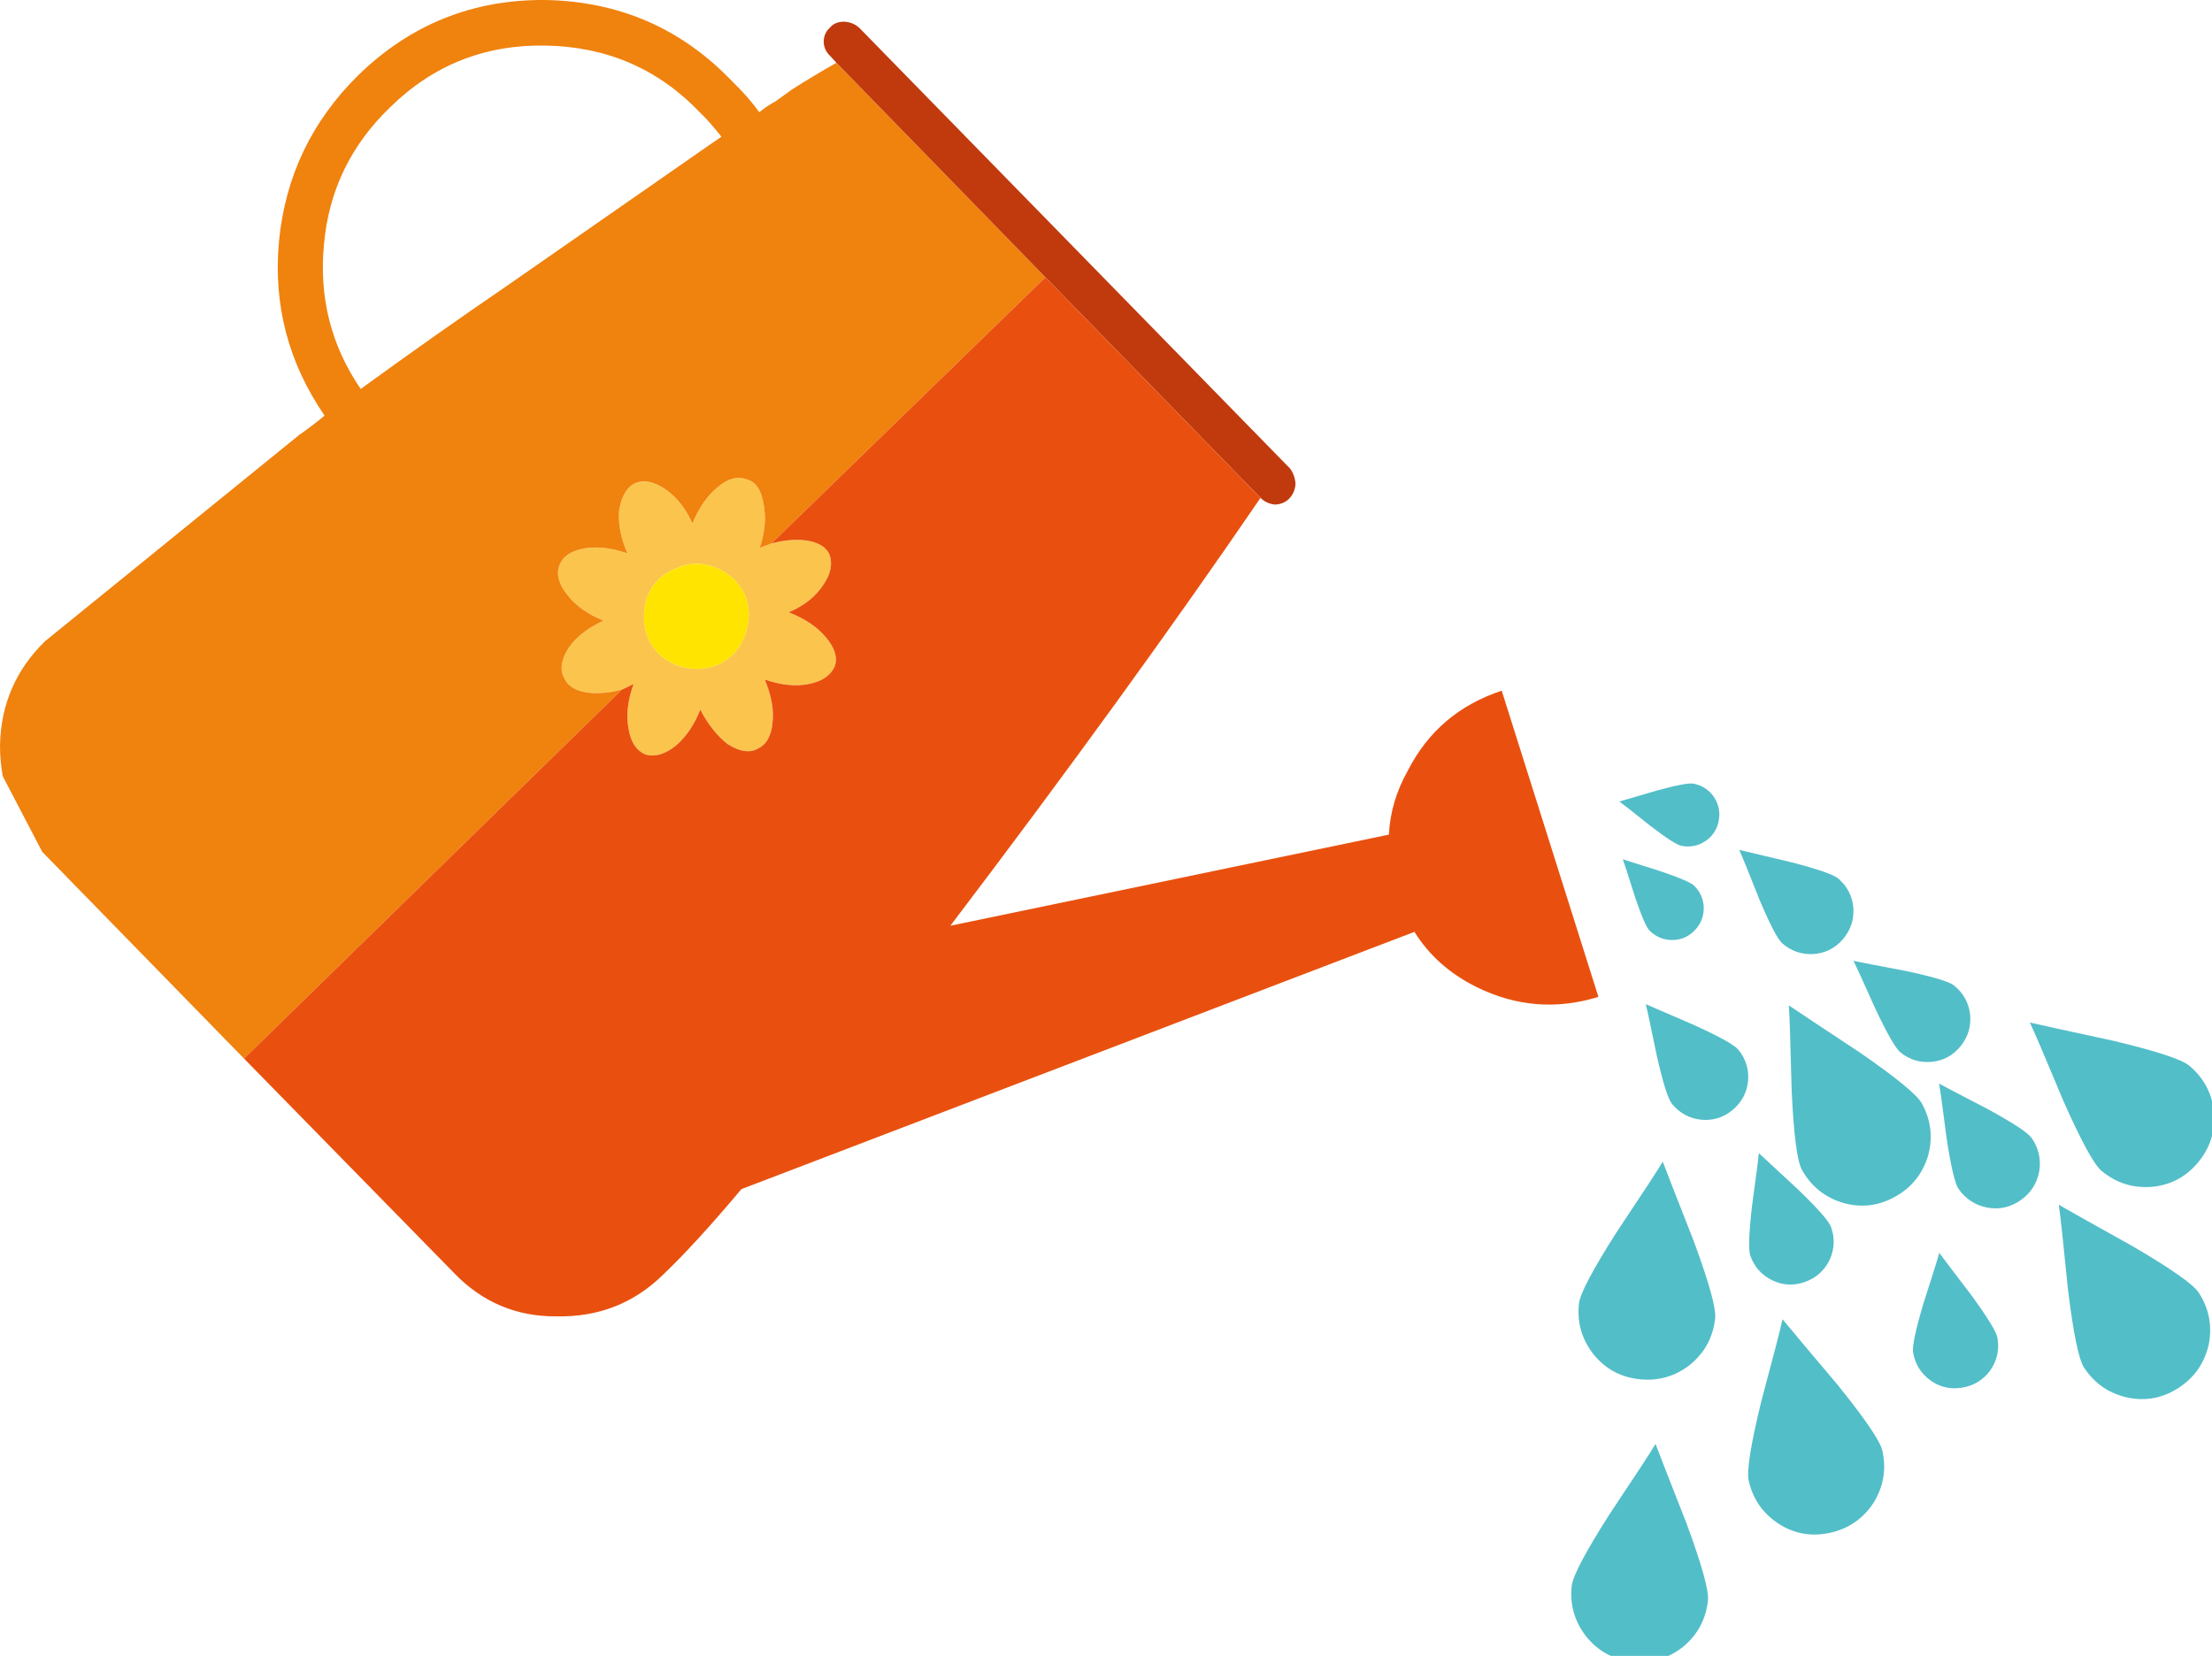 
<svg xmlns="http://www.w3.org/2000/svg" version="1.1" xmlns:xlink="http://www.w3.org/1999/xlink" preserveAspectRatio="none" x="0px" y="0px" width="199px" height="149px" viewBox="0 0 199 149">
<defs>
<g id="Symbol_13_0_Layer0_0_FILL">
<path fill="#FBC54D" stroke="none" d="
M -69.65 -66.1
Q -70.05 -64.9 -68.85 -63.45 -67.75 -62.05 -65.65 -61.2 -67.75 -60.25 -68.8 -58.75 -69.8 -57.15 -69.2 -56.05 -68.65 -54.85 -66.8 -54.7 -65.5 -54.6 -64 -55 -63.55 -55.2 -62.95 -55.5 -63.75 -53.3 -63.4 -51.45 -63.1 -49.65 -61.85 -49.15 -60.6 -48.8 -59.15 -49.95 -57.75 -51.15 -56.95 -53.2 -55.95 -51.25 -54.5 -50.1 -52.85 -49.05 -51.75 -49.7 -50.6 -50.25 -50.45 -52.05 -50.25 -53.75 -51.15 -55.9 -48.95 -55.15 -47.2 -55.5 -45.4 -55.85 -44.85 -57.1 -44.45 -58.3 -45.65 -59.7 -46.8 -61.1 -49 -61.95 -46.9 -62.85 -45.9 -64.4 -44.85 -65.9 -45.35 -67.2 -45.9 -68.3 -47.75 -68.45 -49.05 -68.55 -50.55 -68.15 -51.1 -67.95 -51.6 -67.75 -50.9 -69.85 -51.25 -71.65 -51.55 -73.6 -52.75 -73.9 -54 -74.4 -55.4 -73.2 -56.8 -72.05 -57.65 -69.95 -58.6 -72 -60.05 -73 -61.65 -74.1 -62.85 -73.55 -63.95 -73 -64.25 -71.1 -64.4 -69.3 -63.5 -67.25 -65.6 -68 -67.4 -67.7 -69.25 -67.35 -69.65 -66.1
M -61.6 -59.5
Q -62.35 -61.35 -61.75 -63.25 -61.05 -65.1 -59.25 -65.85 -57.5 -66.7 -55.65 -66 -53.8 -65.3 -52.95 -63.55 -52.25 -61.85 -52.9 -60 -53.55 -58.1 -55.25 -57.3 -57.05 -56.5 -58.95 -57.15 -60.8 -57.85 -61.6 -59.5 Z"/>

<path fill="#FFE400" stroke="none" d="
M -61.75 -63.25
Q -62.35 -61.35 -61.6 -59.5 -60.8 -57.85 -58.95 -57.15 -57.05 -56.5 -55.25 -57.3 -53.55 -58.1 -52.9 -60 -52.25 -61.85 -52.95 -63.55 -53.8 -65.3 -55.65 -66 -57.5 -66.7 -59.25 -65.85 -61.05 -65.1 -61.75 -63.25 Z"/>

<path fill="#F0820E" stroke="none" d="
M -51.65 -106.95
Q -52.55 -108.25 -54.1 -109.75 -60.9 -116.85 -70.85 -117.05 -80.65 -117.15 -87.7 -110.3 -94 -104.1 -94.85 -95.35 -95.65 -86.8 -90.75 -79.65 -91.9 -78.7 -93.05 -77.9
L -115.9 -59.35
Q -119.85 -55.5 -119.95 -49.95 -119.95 -48.55 -119.7 -47.2
L -116.15 -40.4 -98 -21.8 -64 -55
Q -65.5 -54.6 -66.8 -54.7 -68.65 -54.85 -69.2 -56.05 -69.8 -57.15 -68.8 -58.75 -67.75 -60.25 -65.65 -61.2 -67.75 -62.05 -68.85 -63.45 -70.05 -64.9 -69.65 -66.1 -69.25 -67.35 -67.4 -67.7 -65.6 -68 -63.5 -67.25 -64.4 -69.3 -64.25 -71.1 -63.95 -73 -62.85 -73.55 -61.65 -74.1 -60.05 -73 -58.6 -72 -57.65 -69.95 -56.8 -72.05 -55.4 -73.2 -54 -74.4 -52.75 -73.9 -51.55 -73.6 -51.25 -71.65 -50.9 -69.85 -51.6 -67.75 -51.1 -67.95 -50.55 -68.15
L -25.9 -92.1 -44.7 -111.4
Q -46.65 -110.3 -48.7 -109
L -50.15 -107.95
Q -50.9 -107.55 -51.65 -106.95
M -57 -106.95
Q -56.2 -106.2 -55.05 -104.75 -55.7 -104.3 -56.35 -103.85
L -74.1 -91.5
Q -80.9 -86.85 -87.5 -82.05 -91.5 -87.9 -90.8 -95.1 -90.15 -102.3 -84.85 -107.4 -79.05 -113.1 -70.85 -112.95 -62.6 -112.8 -57 -106.95 Z"/>

<path fill="#C03A0E" stroke="none" d="
M -42.65 -114.55
Q -43.2 -115.05 -44 -115.1 -44.85 -115.1 -45.3 -114.55 -45.85 -114.05 -45.85 -113.25 -45.8 -112.5 -45.25 -112
L -44.7 -111.4 -25.9 -92.1 -6.55 -72.25
Q -6.05 -71.75 -5.3 -71.65 -4.5 -71.65 -3.95 -72.2 -3.45 -72.75 -3.4 -73.5 -3.45 -74.3 -3.9 -74.9
L -42.65 -114.55 Z"/>

<path fill="#E9500F" stroke="none" d="
M 7.3 -33.2
Q 9.25 -30.05 12.85 -28.25 18.2 -25.6 23.85 -27.35
L 15.15 -54.9
Q 9.4 -53 6.7 -47.7 5.15 -44.95 5 -41.95
L -34.45 -33.75
Q -18.4 -54.9 -6.55 -72.25
L -25.9 -92.1 -50.55 -68.15
Q -49.05 -68.55 -47.75 -68.45 -45.9 -68.3 -45.35 -67.2 -44.85 -65.9 -45.9 -64.4 -46.9 -62.85 -49 -61.95 -46.8 -61.1 -45.65 -59.7 -44.45 -58.3 -44.85 -57.1 -45.4 -55.85 -47.2 -55.5 -48.95 -55.15 -51.15 -55.9 -50.25 -53.75 -50.45 -52.05 -50.6 -50.25 -51.75 -49.7 -52.85 -49.05 -54.5 -50.1 -55.95 -51.25 -56.95 -53.2 -57.75 -51.15 -59.15 -49.95 -60.6 -48.8 -61.85 -49.15 -63.1 -49.65 -63.4 -51.45 -63.75 -53.3 -62.95 -55.5 -63.55 -55.2 -64 -55
L -98 -21.8 -79.1 -2.5
Q -75.3 1.45 -69.85 1.4 -64.25 1.5 -60.35 -2.3 -57.45 -5.05 -53.25 -10.05
L 7.3 -33.2 Z"/>
</g>

<g id="Symbol_13_0_Layer0_1_MEMBER_0_FILL">
<path fill="#52BEC8" stroke="none" d="
M 498.6 189.2
Q 498.6 187.9 496 182.65 493.1 177.1 492.55 176 492.05 177.1 489.15 182.65 486.55 187.9 486.55 189.2 486.55 191.7 488.3 193.5 490.05 195.25 492.55 195.25 495.05 195.25 496.85 193.5 498.6 191.7 498.6 189.2 Z"/>
</g>

<g id="Symbol_13_0_Layer0_2_MEMBER_0_FILL">
<path fill="#52BEC8" stroke="none" d="
M 498.6 189.2
Q 498.6 187.9 496 182.65 493.1 177.1 492.55 176 492.05 177.1 489.15 182.65 486.55 187.9 486.55 189.2 486.55 191.7 488.3 193.5 490.05 195.25 492.55 195.25 495.05 195.25 496.85 193.5 498.6 191.7 498.6 189.2 Z"/>
</g>

<g id="Symbol_13_0_Layer0_3_MEMBER_0_FILL">
<path fill="#52BEC8" stroke="none" d="
M 498.6 189.2
Q 498.6 187.9 496 182.65 493.1 177.1 492.55 176 492.05 177.1 489.15 182.65 486.55 187.9 486.55 189.2 486.55 191.7 488.3 193.5 490.05 195.25 492.55 195.25 495.05 195.25 496.85 193.5 498.6 191.7 498.6 189.2 Z"/>
</g>

<g id="Symbol_13_0_Layer0_4_MEMBER_0_FILL">
<path fill="#52BEC8" stroke="none" d="
M 498.6 189.2
Q 498.6 187.9 496 182.65 493.1 177.1 492.55 176 492.05 177.1 489.15 182.65 486.55 187.9 486.55 189.2 486.55 191.7 488.3 193.5 490.05 195.25 492.55 195.25 495.05 195.25 496.85 193.5 498.6 191.7 498.6 189.2 Z"/>
</g>

<g id="Symbol_13_0_Layer0_5_MEMBER_0_FILL">
<path fill="#52BEC8" stroke="none" d="
M 498.6 189.2
Q 498.6 187.9 496 182.65 493.1 177.1 492.55 176 492.05 177.1 489.15 182.65 486.55 187.9 486.55 189.2 486.55 191.7 488.3 193.5 490.05 195.25 492.55 195.25 495.05 195.25 496.85 193.5 498.6 191.7 498.6 189.2 Z"/>
</g>

<g id="Symbol_13_0_Layer0_6_MEMBER_0_FILL">
<path fill="#52BEC8" stroke="none" d="
M 498.6 189.2
Q 498.6 187.9 496 182.65 493.1 177.1 492.55 176 492.05 177.1 489.15 182.65 486.55 187.9 486.55 189.2 486.55 191.7 488.3 193.5 490.05 195.25 492.55 195.25 495.05 195.25 496.85 193.5 498.6 191.7 498.6 189.2 Z"/>
</g>

<g id="Symbol_13_0_Layer0_7_MEMBER_0_FILL">
<path fill="#52BEC8" stroke="none" d="
M 498.6 189.2
Q 498.6 187.9 496 182.65 493.1 177.1 492.55 176 492.05 177.1 489.15 182.65 486.55 187.9 486.55 189.2 486.55 191.7 488.3 193.5 490.05 195.25 492.55 195.25 495.05 195.25 496.85 193.5 498.6 191.7 498.6 189.2 Z"/>
</g>

<g id="Symbol_13_0_Layer0_8_MEMBER_0_FILL">
<path fill="#52BEC8" stroke="none" d="
M 498.6 189.2
Q 498.6 187.9 496 182.65 493.1 177.1 492.55 176 492.05 177.1 489.15 182.65 486.55 187.9 486.55 189.2 486.55 191.7 488.3 193.5 490.05 195.25 492.55 195.25 495.05 195.25 496.85 193.5 498.6 191.7 498.6 189.2 Z"/>
</g>

<g id="Symbol_13_0_Layer0_9_MEMBER_0_FILL">
<path fill="#52BEC8" stroke="none" d="
M 498.6 189.2
Q 498.6 187.9 496 182.65 493.1 177.1 492.55 176 492.05 177.1 489.15 182.65 486.55 187.9 486.55 189.2 486.55 191.7 488.3 193.5 490.05 195.25 492.55 195.25 495.05 195.25 496.85 193.5 498.6 191.7 498.6 189.2 Z"/>
</g>

<g id="Symbol_13_0_Layer0_10_MEMBER_0_FILL">
<path fill="#52BEC8" stroke="none" d="
M 498.6 189.2
Q 498.6 187.9 496 182.65 493.1 177.1 492.55 176 492.05 177.1 489.15 182.65 486.55 187.9 486.55 189.2 486.55 191.7 488.3 193.5 490.05 195.25 492.55 195.25 495.05 195.25 496.85 193.5 498.6 191.7 498.6 189.2 Z"/>
</g>

<g id="Symbol_13_0_Layer0_11_MEMBER_0_FILL">
<path fill="#52BEC8" stroke="none" d="
M 498.6 189.2
Q 498.6 187.9 496 182.65 493.1 177.1 492.55 176 492.05 177.1 489.15 182.65 486.55 187.9 486.55 189.2 486.55 191.7 488.3 193.5 490.05 195.25 492.55 195.25 495.05 195.25 496.85 193.5 498.6 191.7 498.6 189.2 Z"/>
</g>

<g id="Symbol_13_0_Layer0_12_MEMBER_0_FILL">
<path fill="#52BEC8" stroke="none" d="
M 498.6 189.2
Q 498.6 187.9 496 182.65 493.1 177.1 492.55 176 492.05 177.1 489.15 182.65 486.55 187.9 486.55 189.2 486.55 191.7 488.3 193.5 490.05 195.25 492.55 195.25 495.05 195.25 496.85 193.5 498.6 191.7 498.6 189.2 Z"/>
</g>

<g id="Symbol_13_0_Layer0_13_MEMBER_0_FILL">
<path fill="#52BEC8" stroke="none" d="
M 498.6 189.2
Q 498.6 187.9 496 182.65 493.1 177.1 492.55 176 492.05 177.1 489.15 182.65 486.55 187.9 486.55 189.2 486.55 191.7 488.3 193.5 490.05 195.25 492.55 195.25 495.05 195.25 496.85 193.5 498.6 191.7 498.6 189.2 Z"/>
</g>

<g id="Symbol_13_0_Layer0_14_MEMBER_0_FILL">
<path fill="#52BEC8" stroke="none" d="
M 498.6 189.2
Q 498.6 187.9 496 182.65 493.1 177.1 492.55 176 492.05 177.1 489.15 182.65 486.55 187.9 486.55 189.2 486.55 191.7 488.3 193.5 490.05 195.25 492.55 195.25 495.05 195.25 496.85 193.5 498.6 191.7 498.6 189.2 Z"/>
</g>
</defs>

<g transform="matrix( 1, 0, 0, 1, 119.95,117.05) ">
<g transform="matrix( 1, 0, 0, 1, 0,0) ">
<use xlink:href="#Symbol_13_0_Layer0_0_FILL"/>
</g>

<g transform="matrix( 0.496, -0.404, 0.404, 0.496, -287.3,85) ">
<use xlink:href="#Symbol_13_0_Layer0_1_MEMBER_0_FILL"/>
</g>

<g transform="matrix( 0.895, -0.496, 0.496, 0.895, -487.15,60.2) ">
<use xlink:href="#Symbol_13_0_Layer0_2_MEMBER_0_FILL"/>
</g>

<g transform="matrix( 0.334, -0.334, 0.334, 0.334, -197.25,66) ">
<use xlink:href="#Symbol_13_0_Layer0_3_MEMBER_0_FILL"/>
</g>

<g transform="matrix( 0.654, -0.786, 0.786, 0.654, -397.8,247) ">
<use xlink:href="#Symbol_13_0_Layer0_4_MEMBER_0_FILL"/>
</g>

<g transform="matrix( 1.017, 0.109, -0.109, 1.017, -452.1,-245.2) ">
<use xlink:href="#Symbol_13_0_Layer0_5_MEMBER_0_FILL"/>
</g>

<g transform="matrix( 0.602, -0.216, 0.216, 0.602, -296.25,-12.85) ">
<use xlink:href="#Symbol_13_0_Layer0_6_MEMBER_0_FILL"/>
</g>

<g transform="matrix( 0.545, -0.381, 0.381, 0.545, -281,72.2) ">
<use xlink:href="#Symbol_13_0_Layer0_7_MEMBER_0_FILL"/>
</g>

<g transform="matrix( 0.091, -0.464, 0.464, 0.091, -100.75,167.6) ">
<use xlink:href="#Symbol_13_0_Layer0_8_MEMBER_0_FILL"/>
</g>

<g transform="matrix( 0.418, -0.484, 0.484, 0.418, -254.55,124.25) ">
<use xlink:href="#Symbol_13_0_Layer0_9_MEMBER_0_FILL"/>
</g>

<g transform="matrix( 0.397, -0.502, 0.502, 0.397, -237.1,146.8) ">
<use xlink:href="#Symbol_13_0_Layer0_10_MEMBER_0_FILL"/>
</g>

<g transform="matrix( 0.998, -0.223, 0.223, 0.998, -490.4,-64.15) ">
<use xlink:href="#Symbol_13_0_Layer0_11_MEMBER_0_FILL"/>
</g>

<g transform="matrix( 0.855, -0.561, 0.561, 0.855, -454.6,117.2) ">
<use xlink:href="#Symbol_13_0_Layer0_12_MEMBER_0_FILL"/>
</g>

<g transform="matrix( 0.63, -0.108, 0.108, 0.63, -274.8,-62) ">
<use xlink:href="#Symbol_13_0_Layer0_13_MEMBER_0_FILL"/>
</g>

<g transform="matrix( 1.017, 0.109, -0.109, 1.017, -452.75,-219.8) ">
<use xlink:href="#Symbol_13_0_Layer0_14_MEMBER_0_FILL"/>
</g>
</g>
</svg>
